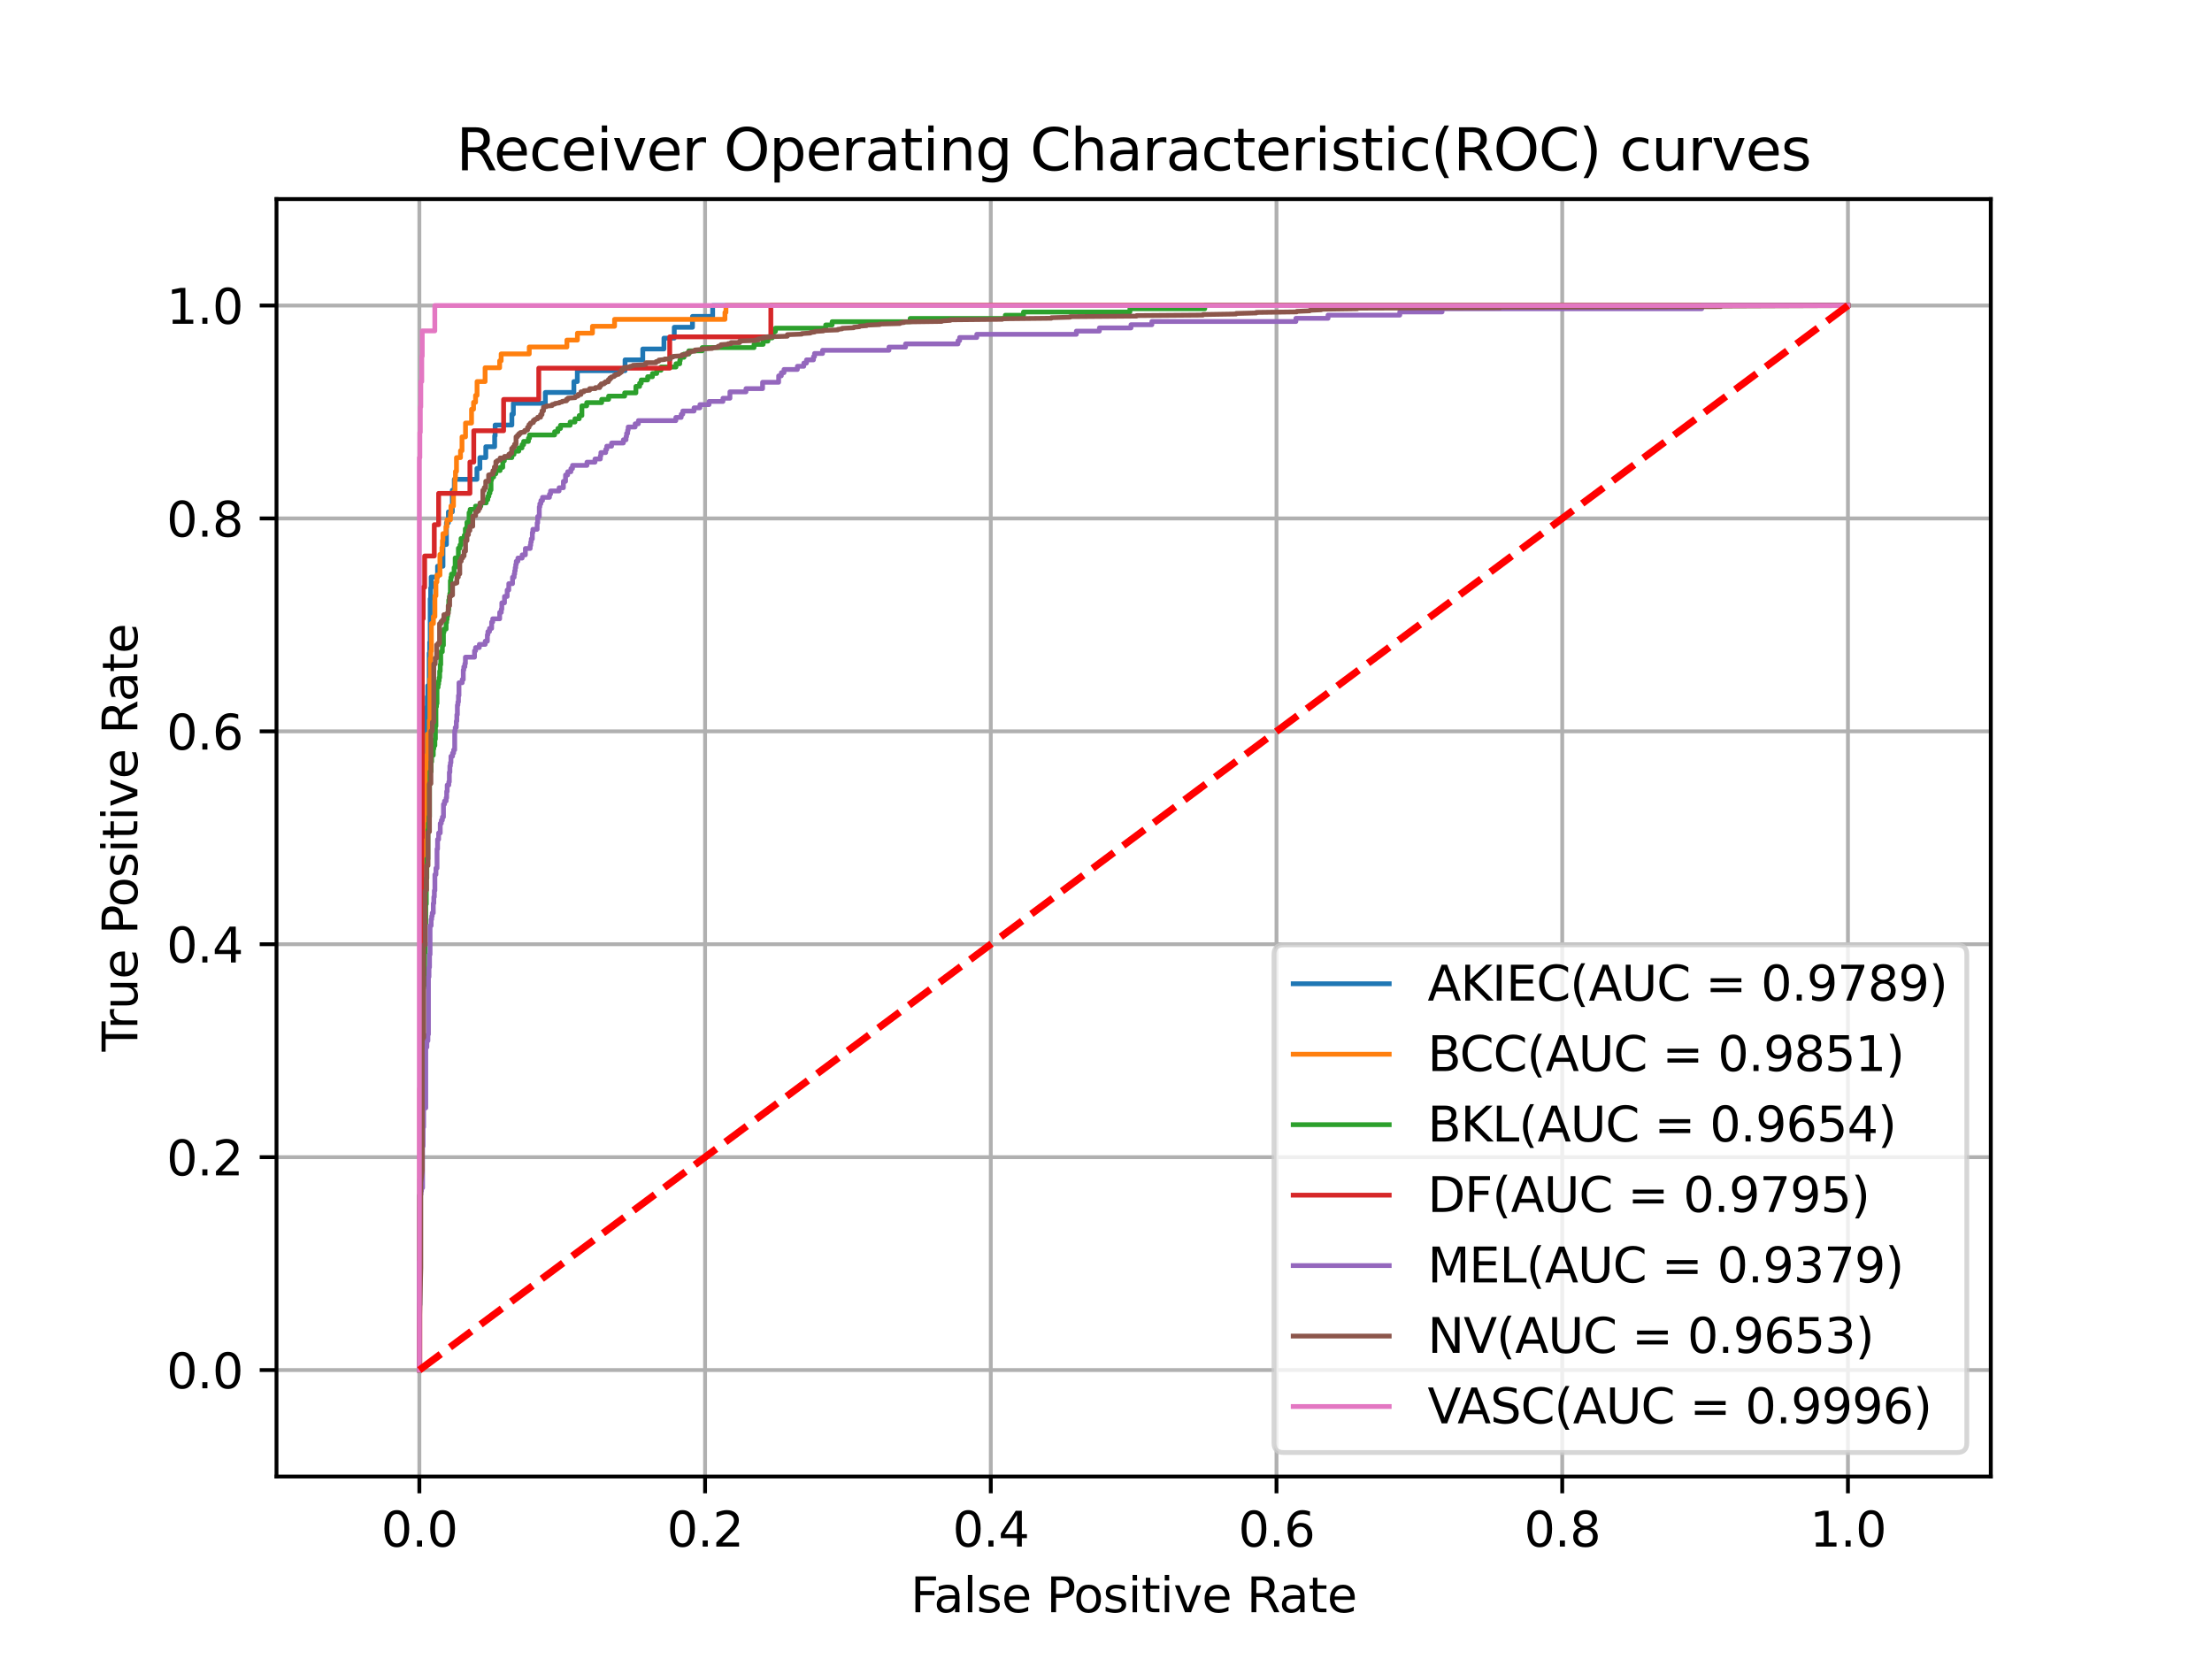 <?xml version="1.0" encoding="utf-8" standalone="no"?>
<!DOCTYPE svg PUBLIC "-//W3C//DTD SVG 1.1//EN"
  "http://www.w3.org/Graphics/SVG/1.1/DTD/svg11.dtd">
<svg xmlns:xlink="http://www.w3.org/1999/xlink" width="460.8pt" height="345.6pt" viewBox="0 0 460.8 345.6" xmlns="http://www.w3.org/2000/svg" version="1.1">
 <defs>
  <style type="text/css">*{stroke-linejoin: round; stroke-linecap: butt}</style>
 </defs>
 <g id="figure_1">
  <g id="patch_1">
   <path d="M 0 345.6 
L 460.8 345.6 
L 460.8 0 
L 0 0 
z
" style="fill: #ffffff"/>
  </g>
  <g id="axes_1">
   <g id="patch_2">
    <path d="M 57.6 307.584 
L 414.72 307.584 
L 414.72 41.472 
L 57.6 41.472 
z
" style="fill: #ffffff"/>
   </g>
   <g id="matplotlib.axis_1">
    <g id="xtick_1">
     <g id="line2d_1">
      <path d="M 87.36 307.584 
L 87.36 41.472 
" clip-path="url(#p0eabcbb11a)" style="fill: none; stroke: #b0b0b0; stroke-width: 0.8; stroke-linecap: square"/>
     </g>
     <g id="line2d_2">
      <defs>
       <path id="mb4352028f9" d="M 0 0 
L 0 3.5 
" style="stroke: #000000; stroke-width: 0.8"/>
      </defs>
      <g>
       <use xlink:href="#mb4352028f9" x="87.36" y="307.584" style="stroke: #000000; stroke-width: 0.8"/>
      </g>
     </g>
     <g id="text_1">
      <!-- 0.0 -->
      <g transform="translate(79.408 322.182) scale(0.1 -0.1)">
       <defs>
        <path id="DejaVuSans-30" d="M 2034 4250 
Q 1547 4250 1301 3770 
Q 1056 3291 1056 2328 
Q 1056 1369 1301 889 
Q 1547 409 2034 409 
Q 2525 409 2770 889 
Q 3016 1369 3016 2328 
Q 3016 3291 2770 3770 
Q 2525 4250 2034 4250 
z
M 2034 4750 
Q 2819 4750 3233 4129 
Q 3647 3509 3647 2328 
Q 3647 1150 3233 529 
Q 2819 -91 2034 -91 
Q 1250 -91 836 529 
Q 422 1150 422 2328 
Q 422 3509 836 4129 
Q 1250 4750 2034 4750 
z
" transform="scale(0.016)"/>
        <path id="DejaVuSans-2e" d="M 684 794 
L 1344 794 
L 1344 0 
L 684 0 
L 684 794 
z
" transform="scale(0.016)"/>
       </defs>
       <use xlink:href="#DejaVuSans-30"/>
       <use xlink:href="#DejaVuSans-2e" x="63.623"/>
       <use xlink:href="#DejaVuSans-30" x="95.41"/>
      </g>
     </g>
    </g>
    <g id="xtick_2">
     <g id="line2d_3">
      <path d="M 146.88 307.584 
L 146.88 41.472 
" clip-path="url(#p0eabcbb11a)" style="fill: none; stroke: #b0b0b0; stroke-width: 0.8; stroke-linecap: square"/>
     </g>
     <g id="line2d_4">
      <g>
       <use xlink:href="#mb4352028f9" x="146.88" y="307.584" style="stroke: #000000; stroke-width: 0.8"/>
      </g>
     </g>
     <g id="text_2">
      <!-- 0.2 -->
      <g transform="translate(138.928 322.182) scale(0.1 -0.1)">
       <defs>
        <path id="DejaVuSans-32" d="M 1228 531 
L 3431 531 
L 3431 0 
L 469 0 
L 469 531 
Q 828 903 1448 1529 
Q 2069 2156 2228 2338 
Q 2531 2678 2651 2914 
Q 2772 3150 2772 3378 
Q 2772 3750 2511 3984 
Q 2250 4219 1831 4219 
Q 1534 4219 1204 4116 
Q 875 4013 500 3803 
L 500 4441 
Q 881 4594 1212 4672 
Q 1544 4750 1819 4750 
Q 2544 4750 2975 4387 
Q 3406 4025 3406 3419 
Q 3406 3131 3298 2873 
Q 3191 2616 2906 2266 
Q 2828 2175 2409 1742 
Q 1991 1309 1228 531 
z
" transform="scale(0.016)"/>
       </defs>
       <use xlink:href="#DejaVuSans-30"/>
       <use xlink:href="#DejaVuSans-2e" x="63.623"/>
       <use xlink:href="#DejaVuSans-32" x="95.41"/>
      </g>
     </g>
    </g>
    <g id="xtick_3">
     <g id="line2d_5">
      <path d="M 206.4 307.584 
L 206.4 41.472 
" clip-path="url(#p0eabcbb11a)" style="fill: none; stroke: #b0b0b0; stroke-width: 0.8; stroke-linecap: square"/>
     </g>
     <g id="line2d_6">
      <g>
       <use xlink:href="#mb4352028f9" x="206.4" y="307.584" style="stroke: #000000; stroke-width: 0.8"/>
      </g>
     </g>
     <g id="text_3">
      <!-- 0.4 -->
      <g transform="translate(198.448 322.182) scale(0.1 -0.1)">
       <defs>
        <path id="DejaVuSans-34" d="M 2419 4116 
L 825 1625 
L 2419 1625 
L 2419 4116 
z
M 2253 4666 
L 3047 4666 
L 3047 1625 
L 3713 1625 
L 3713 1100 
L 3047 1100 
L 3047 0 
L 2419 0 
L 2419 1100 
L 313 1100 
L 313 1709 
L 2253 4666 
z
" transform="scale(0.016)"/>
       </defs>
       <use xlink:href="#DejaVuSans-30"/>
       <use xlink:href="#DejaVuSans-2e" x="63.623"/>
       <use xlink:href="#DejaVuSans-34" x="95.41"/>
      </g>
     </g>
    </g>
    <g id="xtick_4">
     <g id="line2d_7">
      <path d="M 265.92 307.584 
L 265.92 41.472 
" clip-path="url(#p0eabcbb11a)" style="fill: none; stroke: #b0b0b0; stroke-width: 0.8; stroke-linecap: square"/>
     </g>
     <g id="line2d_8">
      <g>
       <use xlink:href="#mb4352028f9" x="265.92" y="307.584" style="stroke: #000000; stroke-width: 0.8"/>
      </g>
     </g>
     <g id="text_4">
      <!-- 0.6 -->
      <g transform="translate(257.968 322.182) scale(0.1 -0.1)">
       <defs>
        <path id="DejaVuSans-36" d="M 2113 2584 
Q 1688 2584 1439 2293 
Q 1191 2003 1191 1497 
Q 1191 994 1439 701 
Q 1688 409 2113 409 
Q 2538 409 2786 701 
Q 3034 994 3034 1497 
Q 3034 2003 2786 2293 
Q 2538 2584 2113 2584 
z
M 3366 4563 
L 3366 3988 
Q 3128 4100 2886 4159 
Q 2644 4219 2406 4219 
Q 1781 4219 1451 3797 
Q 1122 3375 1075 2522 
Q 1259 2794 1537 2939 
Q 1816 3084 2150 3084 
Q 2853 3084 3261 2657 
Q 3669 2231 3669 1497 
Q 3669 778 3244 343 
Q 2819 -91 2113 -91 
Q 1303 -91 875 529 
Q 447 1150 447 2328 
Q 447 3434 972 4092 
Q 1497 4750 2381 4750 
Q 2619 4750 2861 4703 
Q 3103 4656 3366 4563 
z
" transform="scale(0.016)"/>
       </defs>
       <use xlink:href="#DejaVuSans-30"/>
       <use xlink:href="#DejaVuSans-2e" x="63.623"/>
       <use xlink:href="#DejaVuSans-36" x="95.41"/>
      </g>
     </g>
    </g>
    <g id="xtick_5">
     <g id="line2d_9">
      <path d="M 325.44 307.584 
L 325.44 41.472 
" clip-path="url(#p0eabcbb11a)" style="fill: none; stroke: #b0b0b0; stroke-width: 0.8; stroke-linecap: square"/>
     </g>
     <g id="line2d_10">
      <g>
       <use xlink:href="#mb4352028f9" x="325.44" y="307.584" style="stroke: #000000; stroke-width: 0.8"/>
      </g>
     </g>
     <g id="text_5">
      <!-- 0.8 -->
      <g transform="translate(317.488 322.182) scale(0.1 -0.1)">
       <defs>
        <path id="DejaVuSans-38" d="M 2034 2216 
Q 1584 2216 1326 1975 
Q 1069 1734 1069 1313 
Q 1069 891 1326 650 
Q 1584 409 2034 409 
Q 2484 409 2743 651 
Q 3003 894 3003 1313 
Q 3003 1734 2745 1975 
Q 2488 2216 2034 2216 
z
M 1403 2484 
Q 997 2584 770 2862 
Q 544 3141 544 3541 
Q 544 4100 942 4425 
Q 1341 4750 2034 4750 
Q 2731 4750 3128 4425 
Q 3525 4100 3525 3541 
Q 3525 3141 3298 2862 
Q 3072 2584 2669 2484 
Q 3125 2378 3379 2068 
Q 3634 1759 3634 1313 
Q 3634 634 3220 271 
Q 2806 -91 2034 -91 
Q 1263 -91 848 271 
Q 434 634 434 1313 
Q 434 1759 690 2068 
Q 947 2378 1403 2484 
z
M 1172 3481 
Q 1172 3119 1398 2916 
Q 1625 2713 2034 2713 
Q 2441 2713 2670 2916 
Q 2900 3119 2900 3481 
Q 2900 3844 2670 4047 
Q 2441 4250 2034 4250 
Q 1625 4250 1398 4047 
Q 1172 3844 1172 3481 
z
" transform="scale(0.016)"/>
       </defs>
       <use xlink:href="#DejaVuSans-30"/>
       <use xlink:href="#DejaVuSans-2e" x="63.623"/>
       <use xlink:href="#DejaVuSans-38" x="95.41"/>
      </g>
     </g>
    </g>
    <g id="xtick_6">
     <g id="line2d_11">
      <path d="M 384.96 307.584 
L 384.96 41.472 
" clip-path="url(#p0eabcbb11a)" style="fill: none; stroke: #b0b0b0; stroke-width: 0.8; stroke-linecap: square"/>
     </g>
     <g id="line2d_12">
      <g>
       <use xlink:href="#mb4352028f9" x="384.96" y="307.584" style="stroke: #000000; stroke-width: 0.8"/>
      </g>
     </g>
     <g id="text_6">
      <!-- 1.0 -->
      <g transform="translate(377.008 322.182) scale(0.1 -0.1)">
       <defs>
        <path id="DejaVuSans-31" d="M 794 531 
L 1825 531 
L 1825 4091 
L 703 3866 
L 703 4441 
L 1819 4666 
L 2450 4666 
L 2450 531 
L 3481 531 
L 3481 0 
L 794 0 
L 794 531 
z
" transform="scale(0.016)"/>
       </defs>
       <use xlink:href="#DejaVuSans-31"/>
       <use xlink:href="#DejaVuSans-2e" x="63.623"/>
       <use xlink:href="#DejaVuSans-30" x="95.41"/>
      </g>
     </g>
    </g>
    <g id="text_7">
     <!-- False Positive Rate -->
     <g transform="translate(189.694 335.861) scale(0.1 -0.1)">
      <defs>
       <path id="DejaVuSans-46" d="M 628 4666 
L 3309 4666 
L 3309 4134 
L 1259 4134 
L 1259 2759 
L 3109 2759 
L 3109 2228 
L 1259 2228 
L 1259 0 
L 628 0 
L 628 4666 
z
" transform="scale(0.016)"/>
       <path id="DejaVuSans-61" d="M 2194 1759 
Q 1497 1759 1228 1600 
Q 959 1441 959 1056 
Q 959 750 1161 570 
Q 1363 391 1709 391 
Q 2188 391 2477 730 
Q 2766 1069 2766 1631 
L 2766 1759 
L 2194 1759 
z
M 3341 1997 
L 3341 0 
L 2766 0 
L 2766 531 
Q 2569 213 2275 61 
Q 1981 -91 1556 -91 
Q 1019 -91 701 211 
Q 384 513 384 1019 
Q 384 1609 779 1909 
Q 1175 2209 1959 2209 
L 2766 2209 
L 2766 2266 
Q 2766 2663 2505 2880 
Q 2244 3097 1772 3097 
Q 1472 3097 1187 3025 
Q 903 2953 641 2809 
L 641 3341 
Q 956 3463 1253 3523 
Q 1550 3584 1831 3584 
Q 2591 3584 2966 3190 
Q 3341 2797 3341 1997 
z
" transform="scale(0.016)"/>
       <path id="DejaVuSans-6c" d="M 603 4863 
L 1178 4863 
L 1178 0 
L 603 0 
L 603 4863 
z
" transform="scale(0.016)"/>
       <path id="DejaVuSans-73" d="M 2834 3397 
L 2834 2853 
Q 2591 2978 2328 3040 
Q 2066 3103 1784 3103 
Q 1356 3103 1142 2972 
Q 928 2841 928 2578 
Q 928 2378 1081 2264 
Q 1234 2150 1697 2047 
L 1894 2003 
Q 2506 1872 2764 1633 
Q 3022 1394 3022 966 
Q 3022 478 2636 193 
Q 2250 -91 1575 -91 
Q 1294 -91 989 -36 
Q 684 19 347 128 
L 347 722 
Q 666 556 975 473 
Q 1284 391 1588 391 
Q 1994 391 2212 530 
Q 2431 669 2431 922 
Q 2431 1156 2273 1281 
Q 2116 1406 1581 1522 
L 1381 1569 
Q 847 1681 609 1914 
Q 372 2147 372 2553 
Q 372 3047 722 3315 
Q 1072 3584 1716 3584 
Q 2034 3584 2315 3537 
Q 2597 3491 2834 3397 
z
" transform="scale(0.016)"/>
       <path id="DejaVuSans-65" d="M 3597 1894 
L 3597 1613 
L 953 1613 
Q 991 1019 1311 708 
Q 1631 397 2203 397 
Q 2534 397 2845 478 
Q 3156 559 3463 722 
L 3463 178 
Q 3153 47 2828 -22 
Q 2503 -91 2169 -91 
Q 1331 -91 842 396 
Q 353 884 353 1716 
Q 353 2575 817 3079 
Q 1281 3584 2069 3584 
Q 2775 3584 3186 3129 
Q 3597 2675 3597 1894 
z
M 3022 2063 
Q 3016 2534 2758 2815 
Q 2500 3097 2075 3097 
Q 1594 3097 1305 2825 
Q 1016 2553 972 2059 
L 3022 2063 
z
" transform="scale(0.016)"/>
       <path id="DejaVuSans-20" transform="scale(0.016)"/>
       <path id="DejaVuSans-50" d="M 1259 4147 
L 1259 2394 
L 2053 2394 
Q 2494 2394 2734 2622 
Q 2975 2850 2975 3272 
Q 2975 3691 2734 3919 
Q 2494 4147 2053 4147 
L 1259 4147 
z
M 628 4666 
L 2053 4666 
Q 2838 4666 3239 4311 
Q 3641 3956 3641 3272 
Q 3641 2581 3239 2228 
Q 2838 1875 2053 1875 
L 1259 1875 
L 1259 0 
L 628 0 
L 628 4666 
z
" transform="scale(0.016)"/>
       <path id="DejaVuSans-6f" d="M 1959 3097 
Q 1497 3097 1228 2736 
Q 959 2375 959 1747 
Q 959 1119 1226 758 
Q 1494 397 1959 397 
Q 2419 397 2687 759 
Q 2956 1122 2956 1747 
Q 2956 2369 2687 2733 
Q 2419 3097 1959 3097 
z
M 1959 3584 
Q 2709 3584 3137 3096 
Q 3566 2609 3566 1747 
Q 3566 888 3137 398 
Q 2709 -91 1959 -91 
Q 1206 -91 779 398 
Q 353 888 353 1747 
Q 353 2609 779 3096 
Q 1206 3584 1959 3584 
z
" transform="scale(0.016)"/>
       <path id="DejaVuSans-69" d="M 603 3500 
L 1178 3500 
L 1178 0 
L 603 0 
L 603 3500 
z
M 603 4863 
L 1178 4863 
L 1178 4134 
L 603 4134 
L 603 4863 
z
" transform="scale(0.016)"/>
       <path id="DejaVuSans-74" d="M 1172 4494 
L 1172 3500 
L 2356 3500 
L 2356 3053 
L 1172 3053 
L 1172 1153 
Q 1172 725 1289 603 
Q 1406 481 1766 481 
L 2356 481 
L 2356 0 
L 1766 0 
Q 1100 0 847 248 
Q 594 497 594 1153 
L 594 3053 
L 172 3053 
L 172 3500 
L 594 3500 
L 594 4494 
L 1172 4494 
z
" transform="scale(0.016)"/>
       <path id="DejaVuSans-76" d="M 191 3500 
L 800 3500 
L 1894 563 
L 2988 3500 
L 3597 3500 
L 2284 0 
L 1503 0 
L 191 3500 
z
" transform="scale(0.016)"/>
       <path id="DejaVuSans-52" d="M 2841 2188 
Q 3044 2119 3236 1894 
Q 3428 1669 3622 1275 
L 4263 0 
L 3584 0 
L 2988 1197 
Q 2756 1666 2539 1819 
Q 2322 1972 1947 1972 
L 1259 1972 
L 1259 0 
L 628 0 
L 628 4666 
L 2053 4666 
Q 2853 4666 3247 4331 
Q 3641 3997 3641 3322 
Q 3641 2881 3436 2590 
Q 3231 2300 2841 2188 
z
M 1259 4147 
L 1259 2491 
L 2053 2491 
Q 2509 2491 2742 2702 
Q 2975 2913 2975 3322 
Q 2975 3731 2742 3939 
Q 2509 4147 2053 4147 
L 1259 4147 
z
" transform="scale(0.016)"/>
      </defs>
      <use xlink:href="#DejaVuSans-46"/>
      <use xlink:href="#DejaVuSans-61" x="48.395"/>
      <use xlink:href="#DejaVuSans-6c" x="109.674"/>
      <use xlink:href="#DejaVuSans-73" x="137.457"/>
      <use xlink:href="#DejaVuSans-65" x="189.557"/>
      <use xlink:href="#DejaVuSans-20" x="251.08"/>
      <use xlink:href="#DejaVuSans-50" x="282.867"/>
      <use xlink:href="#DejaVuSans-6f" x="339.545"/>
      <use xlink:href="#DejaVuSans-73" x="400.727"/>
      <use xlink:href="#DejaVuSans-69" x="452.826"/>
      <use xlink:href="#DejaVuSans-74" x="480.609"/>
      <use xlink:href="#DejaVuSans-69" x="519.818"/>
      <use xlink:href="#DejaVuSans-76" x="547.602"/>
      <use xlink:href="#DejaVuSans-65" x="606.781"/>
      <use xlink:href="#DejaVuSans-20" x="668.305"/>
      <use xlink:href="#DejaVuSans-52" x="700.092"/>
      <use xlink:href="#DejaVuSans-61" x="767.324"/>
      <use xlink:href="#DejaVuSans-74" x="828.604"/>
      <use xlink:href="#DejaVuSans-65" x="867.812"/>
     </g>
    </g>
   </g>
   <g id="matplotlib.axis_2">
    <g id="ytick_1">
     <g id="line2d_13">
      <path d="M 57.6 285.408 
L 414.72 285.408 
" clip-path="url(#p0eabcbb11a)" style="fill: none; stroke: #b0b0b0; stroke-width: 0.8; stroke-linecap: square"/>
     </g>
     <g id="line2d_14">
      <defs>
       <path id="mf6ed97204a" d="M 0 0 
L -3.5 0 
" style="stroke: #000000; stroke-width: 0.8"/>
      </defs>
      <g>
       <use xlink:href="#mf6ed97204a" x="57.6" y="285.408" style="stroke: #000000; stroke-width: 0.8"/>
      </g>
     </g>
     <g id="text_8">
      <!-- 0.0 -->
      <g transform="translate(34.697 289.207) scale(0.1 -0.1)">
       <use xlink:href="#DejaVuSans-30"/>
       <use xlink:href="#DejaVuSans-2e" x="63.623"/>
       <use xlink:href="#DejaVuSans-30" x="95.41"/>
      </g>
     </g>
    </g>
    <g id="ytick_2">
     <g id="line2d_15">
      <path d="M 57.6 241.056 
L 414.72 241.056 
" clip-path="url(#p0eabcbb11a)" style="fill: none; stroke: #b0b0b0; stroke-width: 0.8; stroke-linecap: square"/>
     </g>
     <g id="line2d_16">
      <g>
       <use xlink:href="#mf6ed97204a" x="57.6" y="241.056" style="stroke: #000000; stroke-width: 0.8"/>
      </g>
     </g>
     <g id="text_9">
      <!-- 0.2 -->
      <g transform="translate(34.697 244.855) scale(0.1 -0.1)">
       <use xlink:href="#DejaVuSans-30"/>
       <use xlink:href="#DejaVuSans-2e" x="63.623"/>
       <use xlink:href="#DejaVuSans-32" x="95.41"/>
      </g>
     </g>
    </g>
    <g id="ytick_3">
     <g id="line2d_17">
      <path d="M 57.6 196.704 
L 414.72 196.704 
" clip-path="url(#p0eabcbb11a)" style="fill: none; stroke: #b0b0b0; stroke-width: 0.8; stroke-linecap: square"/>
     </g>
     <g id="line2d_18">
      <g>
       <use xlink:href="#mf6ed97204a" x="57.6" y="196.704" style="stroke: #000000; stroke-width: 0.8"/>
      </g>
     </g>
     <g id="text_10">
      <!-- 0.4 -->
      <g transform="translate(34.697 200.503) scale(0.1 -0.1)">
       <use xlink:href="#DejaVuSans-30"/>
       <use xlink:href="#DejaVuSans-2e" x="63.623"/>
       <use xlink:href="#DejaVuSans-34" x="95.41"/>
      </g>
     </g>
    </g>
    <g id="ytick_4">
     <g id="line2d_19">
      <path d="M 57.6 152.352 
L 414.72 152.352 
" clip-path="url(#p0eabcbb11a)" style="fill: none; stroke: #b0b0b0; stroke-width: 0.8; stroke-linecap: square"/>
     </g>
     <g id="line2d_20">
      <g>
       <use xlink:href="#mf6ed97204a" x="57.6" y="152.352" style="stroke: #000000; stroke-width: 0.8"/>
      </g>
     </g>
     <g id="text_11">
      <!-- 0.6 -->
      <g transform="translate(34.697 156.151) scale(0.1 -0.1)">
       <use xlink:href="#DejaVuSans-30"/>
       <use xlink:href="#DejaVuSans-2e" x="63.623"/>
       <use xlink:href="#DejaVuSans-36" x="95.41"/>
      </g>
     </g>
    </g>
    <g id="ytick_5">
     <g id="line2d_21">
      <path d="M 57.6 108 
L 414.72 108 
" clip-path="url(#p0eabcbb11a)" style="fill: none; stroke: #b0b0b0; stroke-width: 0.8; stroke-linecap: square"/>
     </g>
     <g id="line2d_22">
      <g>
       <use xlink:href="#mf6ed97204a" x="57.6" y="108" style="stroke: #000000; stroke-width: 0.8"/>
      </g>
     </g>
     <g id="text_12">
      <!-- 0.8 -->
      <g transform="translate(34.697 111.799) scale(0.1 -0.1)">
       <use xlink:href="#DejaVuSans-30"/>
       <use xlink:href="#DejaVuSans-2e" x="63.623"/>
       <use xlink:href="#DejaVuSans-38" x="95.41"/>
      </g>
     </g>
    </g>
    <g id="ytick_6">
     <g id="line2d_23">
      <path d="M 57.6 63.648 
L 414.72 63.648 
" clip-path="url(#p0eabcbb11a)" style="fill: none; stroke: #b0b0b0; stroke-width: 0.8; stroke-linecap: square"/>
     </g>
     <g id="line2d_24">
      <g>
       <use xlink:href="#mf6ed97204a" x="57.6" y="63.648" style="stroke: #000000; stroke-width: 0.8"/>
      </g>
     </g>
     <g id="text_13">
      <!-- 1.0 -->
      <g transform="translate(34.697 67.447) scale(0.1 -0.1)">
       <use xlink:href="#DejaVuSans-31"/>
       <use xlink:href="#DejaVuSans-2e" x="63.623"/>
       <use xlink:href="#DejaVuSans-30" x="95.41"/>
      </g>
     </g>
    </g>
    <g id="text_14">
     <!-- True Positive Rate -->
     <g transform="translate(28.617 219.058) rotate(-90) scale(0.1 -0.1)">
      <defs>
       <path id="DejaVuSans-54" d="M -19 4666 
L 3928 4666 
L 3928 4134 
L 2272 4134 
L 2272 0 
L 1638 0 
L 1638 4134 
L -19 4134 
L -19 4666 
z
" transform="scale(0.016)"/>
       <path id="DejaVuSans-72" d="M 2631 2963 
Q 2534 3019 2420 3045 
Q 2306 3072 2169 3072 
Q 1681 3072 1420 2755 
Q 1159 2438 1159 1844 
L 1159 0 
L 581 0 
L 581 3500 
L 1159 3500 
L 1159 2956 
Q 1341 3275 1631 3429 
Q 1922 3584 2338 3584 
Q 2397 3584 2469 3576 
Q 2541 3569 2628 3553 
L 2631 2963 
z
" transform="scale(0.016)"/>
       <path id="DejaVuSans-75" d="M 544 1381 
L 544 3500 
L 1119 3500 
L 1119 1403 
Q 1119 906 1312 657 
Q 1506 409 1894 409 
Q 2359 409 2629 706 
Q 2900 1003 2900 1516 
L 2900 3500 
L 3475 3500 
L 3475 0 
L 2900 0 
L 2900 538 
Q 2691 219 2414 64 
Q 2138 -91 1772 -91 
Q 1169 -91 856 284 
Q 544 659 544 1381 
z
M 1991 3584 
L 1991 3584 
z
" transform="scale(0.016)"/>
      </defs>
      <use xlink:href="#DejaVuSans-54"/>
      <use xlink:href="#DejaVuSans-72" x="46.334"/>
      <use xlink:href="#DejaVuSans-75" x="87.447"/>
      <use xlink:href="#DejaVuSans-65" x="150.826"/>
      <use xlink:href="#DejaVuSans-20" x="212.35"/>
      <use xlink:href="#DejaVuSans-50" x="244.137"/>
      <use xlink:href="#DejaVuSans-6f" x="300.814"/>
      <use xlink:href="#DejaVuSans-73" x="361.996"/>
      <use xlink:href="#DejaVuSans-69" x="414.096"/>
      <use xlink:href="#DejaVuSans-74" x="441.879"/>
      <use xlink:href="#DejaVuSans-69" x="481.088"/>
      <use xlink:href="#DejaVuSans-76" x="508.871"/>
      <use xlink:href="#DejaVuSans-65" x="568.051"/>
      <use xlink:href="#DejaVuSans-20" x="629.574"/>
      <use xlink:href="#DejaVuSans-52" x="661.361"/>
      <use xlink:href="#DejaVuSans-61" x="728.594"/>
      <use xlink:href="#DejaVuSans-74" x="789.873"/>
      <use xlink:href="#DejaVuSans-65" x="829.082"/>
     </g>
    </g>
   </g>
   <g id="line2d_25">
    <path d="M 87.36 285.408 
L 87.36 283.145 
L 87.36 271.831 
L 87.463 271.831 
L 87.463 251.465 
L 87.565 251.465 
L 87.565 194.894 
L 87.668 194.894 
L 87.668 190.368 
L 88.078 190.368 
L 88.078 183.579 
L 88.18 183.579 
L 88.18 174.528 
L 88.385 174.528 
L 88.385 160.951 
L 88.693 160.951 
L 88.693 156.425 
L 88.795 156.425 
L 88.795 147.374 
L 89 147.374 
L 89 145.111 
L 89.103 145.111 
L 89.103 142.848 
L 89.41 142.848 
L 89.41 136.059 
L 89.513 136.059 
L 89.513 133.797 
L 89.615 133.797 
L 89.615 124.745 
L 89.718 124.745 
L 89.718 122.482 
L 89.82 122.482 
L 89.82 120.219 
L 91.153 120.219 
L 91.153 117.957 
L 92.281 117.957 
L 92.281 113.431 
L 92.998 113.431 
L 92.998 108.905 
L 93.408 108.905 
L 93.408 106.642 
L 94.228 106.642 
L 94.228 102.117 
L 94.639 102.117 
L 94.639 99.854 
L 99.354 99.854 
L 99.354 97.591 
L 99.969 97.591 
L 99.969 95.328 
L 101.199 95.328 
L 101.199 93.065 
L 103.045 93.065 
L 103.045 90.802 
L 103.147 90.802 
L 103.147 88.539 
L 106.633 88.539 
L 106.633 86.277 
L 106.94 86.277 
L 106.94 84.014 
L 113.604 84.014 
L 113.604 81.751 
L 119.55 81.751 
L 119.55 79.488 
L 120.267 79.488 
L 120.267 77.225 
L 130.211 77.225 
L 130.211 74.962 
L 133.902 74.962 
L 133.902 72.699 
L 138.31 72.699 
L 138.31 70.437 
L 140.463 70.437 
L 140.463 68.174 
L 144.256 68.174 
L 144.256 65.911 
L 148.459 65.911 
L 148.459 63.648 
L 295.055 63.648 
L 295.26 63.648 
L 297.618 63.648 
L 297.823 63.648 
L 347.645 63.648 
L 347.85 63.648 
L 359.434 63.648 
L 359.639 63.648 
L 365.38 63.648 
L 365.585 63.648 
L 371.531 63.648 
L 371.736 63.648 
L 380.039 63.648 
L 380.244 63.648 
L 384.96 63.648 
" clip-path="url(#p0eabcbb11a)" style="fill: none; stroke: #1f77b4; stroke-linecap: square"/>
   </g>
   <g id="line2d_26">
    <path d="M 87.36 285.408 
L 87.36 283.968 
L 87.36 262.368 
L 87.465 262.368 
L 87.465 249.408 
L 87.569 249.408 
L 87.569 247.968 
L 87.674 247.968 
L 87.674 243.648 
L 87.778 243.648 
L 87.778 232.128 
L 87.883 232.128 
L 87.883 194.688 
L 87.987 194.688 
L 87.987 193.248 
L 88.196 193.248 
L 88.196 184.608 
L 88.301 184.608 
L 88.301 178.848 
L 88.405 178.848 
L 88.405 171.648 
L 88.614 171.648 
L 88.614 168.768 
L 88.719 168.768 
L 88.719 160.128 
L 88.928 160.128 
L 88.928 157.248 
L 89.032 157.248 
L 89.032 152.928 
L 89.451 152.928 
L 89.451 150.048 
L 89.555 150.048 
L 89.555 141.408 
L 89.66 141.408 
L 89.66 137.088 
L 89.764 137.088 
L 89.764 135.648 
L 89.869 135.648 
L 89.869 129.888 
L 90.287 129.888 
L 90.287 128.448 
L 90.6 128.448 
L 90.6 124.128 
L 90.81 124.128 
L 90.81 121.248 
L 91.019 121.248 
L 91.019 119.808 
L 91.646 119.808 
L 91.646 115.488 
L 92.064 115.488 
L 92.064 114.048 
L 92.168 114.048 
L 92.168 112.608 
L 92.273 112.608 
L 92.273 111.168 
L 92.9 111.168 
L 92.9 109.728 
L 93.109 109.728 
L 93.109 108.288 
L 93.841 108.288 
L 93.841 106.848 
L 93.945 106.848 
L 93.945 105.408 
L 94.468 105.408 
L 94.468 102.528 
L 94.782 102.528 
L 94.782 99.648 
L 94.886 99.648 
L 94.886 98.208 
L 95.095 98.208 
L 95.095 95.328 
L 95.932 95.328 
L 95.932 93.888 
L 96.245 93.888 
L 96.245 91.008 
L 96.977 91.008 
L 96.977 88.128 
L 98.231 88.128 
L 98.231 85.248 
L 98.649 85.248 
L 98.649 83.808 
L 99.067 83.808 
L 99.067 82.368 
L 99.381 82.368 
L 99.381 79.488 
L 101.054 79.488 
L 101.054 76.608 
L 104.085 76.608 
L 104.085 75.168 
L 104.399 75.168 
L 104.399 73.728 
L 110.252 73.728 
L 110.252 72.288 
L 118.092 72.288 
L 118.092 70.848 
L 120.287 70.848 
L 120.287 69.408 
L 123.423 69.408 
L 123.423 67.968 
L 128.023 67.968 
L 128.023 66.528 
L 151.019 66.528 
L 151.019 65.088 
L 151.228 65.088 
L 151.228 63.648 
L 343.67 63.648 
L 343.879 63.648 
L 348.583 63.648 
L 348.792 63.648 
L 371.685 63.648 
L 371.894 63.648 
L 379.315 63.648 
L 379.524 63.648 
L 384.96 63.648 
" clip-path="url(#p0eabcbb11a)" style="fill: none; stroke: #ff7f0e; stroke-linecap: square"/>
   </g>
   <g id="line2d_27">
    <path d="M 87.36 285.408 
L 87.36 249.01 
L 87.471 249.01 
L 87.471 245.639 
L 87.583 245.639 
L 87.583 230.811 
L 87.694 230.811 
L 87.694 228.114 
L 87.806 228.114 
L 87.806 227.44 
L 87.917 227.44 
L 87.917 212.611 
L 88.028 212.611 
L 88.028 207.219 
L 88.14 207.219 
L 88.14 205.871 
L 88.251 205.871 
L 88.251 205.197 
L 88.474 205.197 
L 88.474 198.457 
L 88.585 198.457 
L 88.585 192.39 
L 88.697 192.39 
L 88.697 188.346 
L 88.808 188.346 
L 88.808 182.954 
L 88.919 182.954 
L 88.919 178.909 
L 89.142 178.909 
L 89.142 172.843 
L 89.253 172.843 
L 89.253 171.495 
L 89.365 171.495 
L 89.365 170.147 
L 89.476 170.147 
L 89.476 163.406 
L 89.588 163.406 
L 89.588 160.71 
L 89.81 160.71 
L 89.81 158.688 
L 89.922 158.688 
L 89.922 157.34 
L 90.256 157.34 
L 90.256 155.992 
L 90.367 155.992 
L 90.367 155.318 
L 90.59 155.318 
L 90.59 153.97 
L 90.701 153.97 
L 90.701 151.274 
L 90.813 151.274 
L 90.813 147.229 
L 90.924 147.229 
L 90.924 146.555 
L 91.035 146.555 
L 91.035 143.185 
L 91.258 143.185 
L 91.258 142.511 
L 91.37 142.511 
L 91.37 141.837 
L 91.481 141.837 
L 91.481 141.163 
L 91.592 141.163 
L 91.592 139.815 
L 91.704 139.815 
L 91.704 138.467 
L 91.815 138.467 
L 91.815 135.771 
L 92.149 135.771 
L 92.149 134.422 
L 92.372 134.422 
L 92.372 131.726 
L 92.483 131.726 
L 92.483 131.052 
L 92.929 131.052 
L 92.929 129.704 
L 93.04 129.704 
L 93.04 129.03 
L 93.152 129.03 
L 93.152 128.356 
L 93.263 128.356 
L 93.263 127.682 
L 93.374 127.682 
L 93.374 127.008 
L 93.486 127.008 
L 93.486 124.986 
L 93.597 124.986 
L 93.597 124.312 
L 93.709 124.312 
L 93.709 123.638 
L 93.82 123.638 
L 93.82 120.942 
L 93.931 120.942 
L 93.931 120.268 
L 94.043 120.268 
L 94.043 119.594 
L 94.6 119.594 
L 94.6 118.245 
L 94.822 118.245 
L 94.822 116.223 
L 95.491 116.223 
L 95.491 114.201 
L 95.825 114.201 
L 95.825 113.527 
L 96.047 113.527 
L 96.047 112.179 
L 96.716 112.179 
L 96.716 111.505 
L 96.938 111.505 
L 96.938 110.157 
L 97.273 110.157 
L 97.273 108.809 
L 97.718 108.809 
L 97.718 106.787 
L 97.941 106.787 
L 97.941 106.113 
L 99.055 106.113 
L 99.055 105.439 
L 100.168 105.439 
L 100.168 104.765 
L 101.282 104.765 
L 101.282 104.091 
L 101.616 104.091 
L 101.616 103.417 
L 101.839 103.417 
L 101.839 102.742 
L 102.062 102.742 
L 102.062 102.068 
L 102.285 102.068 
L 102.285 100.046 
L 102.396 100.046 
L 102.396 99.372 
L 102.841 99.372 
L 102.841 98.698 
L 103.287 98.698 
L 103.287 98.024 
L 104.178 98.024 
L 104.178 97.35 
L 104.735 97.35 
L 104.735 96.002 
L 105.069 96.002 
L 105.069 95.328 
L 106.628 95.328 
L 106.628 94.654 
L 107.074 94.654 
L 107.074 93.98 
L 108.076 93.98 
L 108.076 93.306 
L 108.744 93.306 
L 108.744 92.632 
L 109.079 92.632 
L 109.079 91.958 
L 110.081 91.958 
L 110.081 91.284 
L 110.304 91.284 
L 110.304 90.61 
L 115.538 90.61 
L 115.538 89.936 
L 116.207 89.936 
L 116.207 89.262 
L 116.764 89.262 
L 116.764 88.588 
L 118.768 88.588 
L 118.768 87.914 
L 119.771 87.914 
L 119.771 87.239 
L 120.662 87.239 
L 120.662 86.565 
L 121.219 86.565 
L 121.219 84.543 
L 122.221 84.543 
L 122.221 83.869 
L 125.34 83.869 
L 125.34 83.195 
L 126.788 83.195 
L 126.788 82.521 
L 130.129 82.521 
L 130.129 81.847 
L 132.468 81.847 
L 132.468 80.499 
L 133.247 80.499 
L 133.247 79.825 
L 133.582 79.825 
L 133.582 79.151 
L 134.918 79.151 
L 134.918 78.477 
L 135.92 78.477 
L 135.92 77.803 
L 136.811 77.803 
L 136.811 77.129 
L 137.703 77.129 
L 137.703 76.455 
L 140.821 76.455 
L 140.821 75.781 
L 141.601 75.781 
L 141.601 75.107 
L 141.712 75.107 
L 141.712 74.433 
L 142.492 74.433 
L 142.492 73.759 
L 143.494 73.759 
L 143.494 73.085 
L 146.279 73.085 
L 146.279 72.411 
L 157.082 72.411 
L 157.082 71.737 
L 158.976 71.737 
L 158.976 71.062 
L 159.978 71.062 
L 159.978 70.388 
L 160.869 70.388 
L 160.869 69.714 
L 161.092 69.714 
L 161.092 69.04 
L 161.537 69.04 
L 161.537 68.366 
L 172.007 68.366 
L 172.007 67.692 
L 173.343 67.692 
L 173.343 67.018 
L 189.604 67.018 
L 189.604 66.344 
L 209.429 66.344 
L 209.429 65.67 
L 213.216 65.67 
L 213.216 64.996 
L 235.38 64.996 
L 235.38 64.322 
L 250.973 64.322 
L 250.973 63.648 
L 384.96 63.648 
L 384.96 63.648 
" clip-path="url(#p0eabcbb11a)" style="fill: none; stroke: #2ca02c; stroke-linecap: square"/>
   </g>
   <g id="line2d_28">
    <path d="M 87.36 285.408 
L 87.46 285.408 
L 87.46 226.707 
L 87.561 226.707 
L 87.561 213.662 
L 87.661 213.662 
L 87.661 207.14 
L 87.862 207.14 
L 87.862 174.528 
L 87.962 174.528 
L 87.962 128.872 
L 88.162 128.872 
L 88.162 122.349 
L 88.463 122.349 
L 88.463 115.827 
L 90.469 115.827 
L 90.469 109.304 
L 91.372 109.304 
L 91.372 102.782 
L 97.892 102.782 
L 97.892 96.26 
L 98.694 96.26 
L 98.694 89.737 
L 104.913 89.737 
L 104.913 83.215 
L 112.235 83.215 
L 112.235 76.693 
L 139.518 76.693 
L 139.518 70.17 
L 160.581 70.17 
L 160.581 63.648 
L 291.176 63.648 
L 291.377 63.648 
L 318.659 63.648 
L 318.86 63.648 
L 320.666 63.648 
L 320.866 63.648 
L 323.775 63.648 
L 323.976 63.648 
L 324.477 63.648 
L 324.778 63.648 
L 345.34 63.648 
L 345.541 63.648 
L 363.094 63.648 
L 363.294 63.648 
L 384.96 63.648 
" clip-path="url(#p0eabcbb11a)" style="fill: none; stroke: #d62728; stroke-linecap: square"/>
   </g>
   <g id="line2d_29">
    <path d="M 87.36 285.408 
L 87.36 262.766 
L 87.472 262.766 
L 87.472 262.1 
L 87.583 262.1 
L 87.583 248.781 
L 87.695 248.781 
L 87.695 248.115 
L 87.806 248.115 
L 87.806 247.449 
L 88.029 247.449 
L 88.029 238.792 
L 88.141 238.792 
L 88.141 234.796 
L 88.252 234.796 
L 88.252 230.8 
L 88.699 230.8 
L 88.699 218.147 
L 88.922 218.147 
L 88.922 216.816 
L 89.145 216.816 
L 89.145 215.484 
L 89.256 215.484 
L 89.256 203.497 
L 89.368 203.497 
L 89.368 201.499 
L 89.479 201.499 
L 89.479 198.835 
L 89.591 198.835 
L 89.591 192.842 
L 89.814 192.842 
L 89.814 191.51 
L 89.926 191.51 
L 89.926 190.844 
L 90.037 190.844 
L 90.037 190.178 
L 90.26 190.178 
L 90.26 188.18 
L 90.372 188.18 
L 90.372 186.848 
L 90.483 186.848 
L 90.483 185.516 
L 90.595 185.516 
L 90.595 182.186 
L 90.818 182.186 
L 90.818 180.854 
L 91.041 180.854 
L 91.041 176.859 
L 91.153 176.859 
L 91.153 174.861 
L 91.376 174.861 
L 91.376 173.529 
L 91.71 173.529 
L 91.71 171.531 
L 91.933 171.531 
L 91.933 170.865 
L 92.156 170.865 
L 92.156 170.199 
L 92.379 170.199 
L 92.379 167.536 
L 92.603 167.536 
L 92.603 166.87 
L 92.937 166.87 
L 92.937 166.204 
L 93.049 166.204 
L 93.049 164.872 
L 93.16 164.872 
L 93.16 163.54 
L 93.495 163.54 
L 93.495 162.874 
L 93.606 162.874 
L 93.606 160.876 
L 93.718 160.876 
L 93.718 159.544 
L 93.83 159.544 
L 93.83 158.878 
L 93.941 158.878 
L 93.941 157.546 
L 94.276 157.546 
L 94.276 156.88 
L 94.499 156.88 
L 94.499 156.214 
L 94.722 156.214 
L 94.722 152.219 
L 94.833 152.219 
L 94.833 151.553 
L 95.057 151.553 
L 95.057 150.221 
L 95.168 150.221 
L 95.168 148.889 
L 95.28 148.889 
L 95.28 146.891 
L 95.391 146.891 
L 95.391 146.225 
L 95.503 146.225 
L 95.503 144.893 
L 95.614 144.893 
L 95.614 142.23 
L 96.284 142.23 
L 96.284 141.564 
L 96.507 141.564 
L 96.507 139.566 
L 96.618 139.566 
L 96.618 138.9 
L 96.841 138.9 
L 96.841 138.234 
L 96.953 138.234 
L 96.953 136.902 
L 98.849 136.902 
L 98.849 135.57 
L 99.072 135.57 
L 99.072 134.904 
L 99.853 134.904 
L 99.853 134.238 
L 101.08 134.238 
L 101.08 133.572 
L 101.526 133.572 
L 101.526 132.24 
L 101.638 132.24 
L 101.638 131.574 
L 101.972 131.574 
L 101.972 130.909 
L 102.418 130.909 
L 102.418 129.577 
L 102.642 129.577 
L 102.642 128.911 
L 104.092 128.911 
L 104.092 127.579 
L 104.426 127.579 
L 104.426 126.913 
L 104.538 126.913 
L 104.538 125.581 
L 105.096 125.581 
L 105.096 124.249 
L 105.653 124.249 
L 105.653 122.917 
L 105.988 122.917 
L 105.988 121.585 
L 106.769 121.585 
L 106.769 120.253 
L 107.103 120.253 
L 107.103 119.587 
L 107.215 119.587 
L 107.215 118.922 
L 107.326 118.922 
L 107.326 118.256 
L 107.438 118.256 
L 107.438 117.59 
L 107.55 117.59 
L 107.55 116.924 
L 107.884 116.924 
L 107.884 116.258 
L 108.776 116.258 
L 108.776 115.592 
L 109.446 115.592 
L 109.446 114.26 
L 110.45 114.26 
L 110.45 113.594 
L 110.561 113.594 
L 110.561 112.928 
L 110.673 112.928 
L 110.673 112.262 
L 110.896 112.262 
L 110.896 110.93 
L 111.007 110.93 
L 111.007 110.264 
L 111.9 110.264 
L 111.9 108.932 
L 112.011 108.932 
L 112.011 107.6 
L 112.346 107.6 
L 112.346 105.603 
L 112.457 105.603 
L 112.457 104.937 
L 112.681 104.937 
L 112.681 104.271 
L 113.015 104.271 
L 113.015 103.605 
L 114.465 103.605 
L 114.465 102.939 
L 114.688 102.939 
L 114.688 102.273 
L 116.473 102.273 
L 116.473 101.607 
L 117.365 101.607 
L 117.365 100.275 
L 117.812 100.275 
L 117.812 98.943 
L 118.258 98.943 
L 118.258 98.277 
L 118.927 98.277 
L 118.927 97.611 
L 119.262 97.611 
L 119.262 96.945 
L 122.273 96.945 
L 122.273 96.279 
L 123.947 96.279 
L 123.947 95.613 
L 125.062 95.613 
L 125.062 94.947 
L 125.173 94.947 
L 125.173 94.282 
L 126.177 94.282 
L 126.177 93.616 
L 126.4 93.616 
L 126.4 92.95 
L 127.404 92.95 
L 127.404 92.284 
L 129.858 92.284 
L 129.858 91.618 
L 130.416 91.618 
L 130.416 90.952 
L 130.528 90.952 
L 130.528 90.286 
L 130.751 90.286 
L 130.751 89.62 
L 130.862 89.62 
L 130.862 88.954 
L 132.312 88.954 
L 132.312 88.288 
L 132.982 88.288 
L 132.982 87.622 
L 140.79 87.622 
L 140.79 86.956 
L 141.905 86.956 
L 141.905 86.29 
L 142.24 86.29 
L 142.24 85.624 
L 144.582 85.624 
L 144.582 84.958 
L 145.809 84.958 
L 145.809 84.292 
L 147.705 84.292 
L 147.705 83.626 
L 150.606 83.626 
L 150.606 82.96 
L 152.056 82.96 
L 152.056 81.629 
L 155.402 81.629 
L 155.402 80.963 
L 158.86 80.963 
L 158.86 79.631 
L 162.206 79.631 
L 162.206 78.299 
L 162.764 78.299 
L 162.764 77.633 
L 163.322 77.633 
L 163.322 76.967 
L 166.11 76.967 
L 166.11 76.301 
L 167.449 76.301 
L 167.449 75.635 
L 168.006 75.635 
L 168.006 74.969 
L 169.457 74.969 
L 169.457 74.303 
L 169.68 74.303 
L 169.68 73.637 
L 171.353 73.637 
L 171.353 72.971 
L 185.184 72.971 
L 185.184 72.305 
L 188.642 72.305 
L 188.642 71.639 
L 199.573 71.639 
L 199.573 70.973 
L 199.908 70.973 
L 199.908 70.307 
L 203.478 70.307 
L 203.478 69.642 
L 224.225 69.642 
L 224.225 68.976 
L 229.021 68.976 
L 229.021 68.31 
L 235.602 68.31 
L 235.602 67.644 
L 239.953 67.644 
L 239.953 66.978 
L 269.958 66.978 
L 269.958 66.312 
L 276.651 66.312 
L 276.651 65.646 
L 291.597 65.646 
L 291.597 64.98 
L 300.409 64.98 
L 300.409 64.314 
L 354.508 64.314 
L 354.508 63.648 
L 384.96 63.648 
L 384.96 63.648 
" clip-path="url(#p0eabcbb11a)" style="fill: none; stroke: #9467bd; stroke-linecap: square"/>
   </g>
   <g id="line2d_30">
    <path d="M 87.36 285.408 
L 87.36 276.366 
L 87.661 264.125 
L 87.661 246.371 
L 87.961 243.835 
L 87.961 216.708 
L 88.262 216.156 
L 88.262 196.858 
L 88.562 196.858 
L 88.562 185.61 
L 88.863 185.39 
L 88.863 180.317 
L 89.164 180.317 
L 89.164 180.207 
L 89.164 173.37 
L 89.464 173.26 
L 89.464 163.225 
L 89.765 163.225 
L 89.765 152.308 
L 90.065 152.308 
L 90.065 150.433 
L 90.366 150.433 
L 90.366 138.303 
L 90.667 138.303 
L 90.667 137.09 
L 90.967 137.09 
L 90.967 134.333 
L 91.268 134.333 
L 91.268 134.002 
L 91.568 134.002 
L 91.568 129.922 
L 91.869 129.922 
L 91.869 129.481 
L 92.17 129.481 
L 92.17 129.15 
L 92.47 129.15 
L 92.47 128.048 
L 93.072 127.937 
L 93.072 127.827 
L 93.372 127.827 
L 93.372 126.173 
L 93.673 126.173 
L 93.673 124.188 
L 93.973 124.188 
L 93.973 123.968 
L 94.274 123.968 
L 94.274 121.652 
L 94.875 121.542 
L 94.875 121.431 
L 95.176 121.431 
L 95.176 120.218 
L 95.476 120.218 
L 95.476 119.557 
L 95.777 119.557 
L 95.777 116.91 
L 96.078 116.91 
L 96.078 116.248 
L 96.378 116.248 
L 96.378 115.807 
L 96.679 115.807 
L 96.679 114.815 
L 96.979 114.815 
L 96.979 112.609 
L 97.28 112.609 
L 97.28 111.396 
L 97.581 111.396 
L 97.581 110.514 
L 97.881 110.514 
L 97.881 109.632 
L 98.482 109.632 
L 98.482 107.537 
L 99.084 107.427 
L 99.084 106.655 
L 99.384 106.655 
L 99.384 106.434 
L 99.685 106.434 
L 99.685 105.883 
L 99.985 105.883 
L 99.985 104.78 
L 100.587 104.67 
L 100.587 102.133 
L 100.887 102.133 
L 100.887 101.582 
L 101.188 101.582 
L 101.188 100.259 
L 101.789 100.259 
L 101.789 98.936 
L 102.39 98.825 
L 102.39 98.715 
L 102.691 98.715 
L 102.691 98.053 
L 102.992 98.053 
L 102.992 97.281 
L 103.292 97.281 
L 103.292 96.179 
L 103.593 96.179 
L 103.593 95.958 
L 104.194 95.848 
L 104.194 95.407 
L 105.096 95.407 
L 105.096 95.076 
L 105.998 95.076 
L 105.998 94.635 
L 106.298 94.635 
L 106.298 94.414 
L 106.599 94.414 
L 106.599 93.422 
L 106.899 93.422 
L 106.899 93.091 
L 107.2 93.091 
L 107.2 92.54 
L 107.501 92.54 
L 107.501 90.996 
L 107.801 90.996 
L 107.801 90.665 
L 108.102 90.665 
L 108.102 90.334 
L 108.402 90.334 
L 108.402 90.114 
L 109.304 90.003 
L 109.304 89.673 
L 109.905 89.562 
L 109.905 89.011 
L 110.206 89.011 
L 110.206 88.46 
L 110.507 88.46 
L 110.507 88.129 
L 111.108 88.018 
L 111.108 87.577 
L 111.408 87.577 
L 111.408 87.357 
L 112.01 87.247 
L 112.01 86.916 
L 112.611 86.916 
L 112.611 86.364 
L 112.912 86.364 
L 112.912 85.592 
L 113.212 85.592 
L 113.212 84.821 
L 113.813 84.71 
L 113.813 84.6 
L 115.016 84.49 
L 115.016 84.269 
L 115.617 84.159 
L 115.617 84.049 
L 116.519 83.938 
L 116.519 83.828 
L 117.12 83.718 
L 117.12 83.608 
L 118.022 83.497 
L 118.022 83.166 
L 118.322 83.166 
L 118.322 82.946 
L 119.825 82.836 
L 119.825 82.615 
L 120.427 82.505 
L 120.427 82.174 
L 121.028 82.174 
L 121.028 81.623 
L 121.629 81.623 
L 121.629 81.402 
L 122.832 81.292 
L 122.832 80.961 
L 124.034 80.961 
L 124.034 80.74 
L 124.936 80.74 
L 124.936 80.299 
L 125.236 80.299 
L 125.236 79.968 
L 125.838 79.968 
L 125.838 79.748 
L 126.138 79.748 
L 126.138 79.527 
L 126.739 79.527 
L 126.739 79.086 
L 127.04 79.086 
L 127.04 78.755 
L 127.341 78.755 
L 127.341 78.535 
L 127.942 78.425 
L 127.942 78.204 
L 128.242 78.204 
L 128.242 77.984 
L 128.844 77.984 
L 128.844 77.763 
L 129.144 77.763 
L 129.144 77.542 
L 129.445 77.542 
L 129.445 77.101 
L 129.745 77.101 
L 129.745 76.881 
L 130.046 76.881 
L 130.046 76.55 
L 131.248 76.44 
L 131.248 76.329 
L 131.85 76.219 
L 131.85 76.109 
L 134.255 75.999 
L 134.255 75.888 
L 134.555 75.888 
L 134.555 75.558 
L 136.659 75.558 
L 136.659 75.337 
L 137.261 75.227 
L 137.261 75.006 
L 138.463 74.896 
L 138.463 74.786 
L 139.665 74.786 
L 139.665 74.455 
L 140.267 74.345 
L 140.267 74.234 
L 142.07 74.124 
L 142.07 73.903 
L 142.972 73.903 
L 142.972 73.683 
L 143.273 73.683 
L 143.273 73.462 
L 143.874 73.352 
L 143.874 73.242 
L 144.776 73.132 
L 144.776 72.911 
L 146.279 72.801 
L 146.279 72.69 
L 148.383 72.58 
L 148.383 72.47 
L 149.585 72.36 
L 149.585 72.139 
L 150.187 72.029 
L 150.187 71.808 
L 151.69 71.698 
L 151.69 71.588 
L 152.291 71.588 
L 152.291 71.367 
L 154.095 71.367 
L 154.095 71.036 
L 157.401 70.926 
L 157.401 70.816 
L 158.002 70.816 
L 158.002 70.595 
L 158.904 70.485 
L 158.904 70.375 
L 159.806 70.264 
L 159.806 70.154 
L 164.015 70.044 
L 164.015 69.713 
L 167.021 69.603 
L 167.021 69.492 
L 168.824 69.382 
L 168.824 69.272 
L 169.726 69.162 
L 169.726 69.051 
L 171.53 68.941 
L 171.53 68.831 
L 174.536 68.721 
L 174.536 68.61 
L 175.438 68.5 
L 175.438 68.39 
L 177.842 68.279 
L 177.842 68.169 
L 179.045 68.059 
L 179.045 67.949 
L 180.548 67.838 
L 180.548 67.728 
L 183.253 67.618 
L 183.253 67.508 
L 187.462 67.397 
L 187.462 67.287 
L 188.364 67.177 
L 188.364 67.066 
L 196.179 66.956 
L 196.179 66.846 
L 197.983 66.736 
L 197.983 66.625 
L 208.805 66.515 
L 208.805 66.405 
L 219.025 66.295 
L 219.025 66.184 
L 222.933 66.074 
L 222.933 65.964 
L 236.761 65.853 
L 236.761 65.743 
L 250.589 65.633 
L 250.589 65.523 
L 257.503 65.412 
L 257.503 65.302 
L 261.712 65.192 
L 261.712 65.082 
L 270.128 64.971 
L 270.128 64.861 
L 272.834 64.751 
L 272.834 64.64 
L 275.239 64.53 
L 275.239 64.42 
L 282.754 64.31 
L 282.754 64.199 
L 312.514 64.089 
L 312.514 63.979 
L 358.507 63.869 
L 358.507 63.758 
L 384.96 63.648 
L 384.96 63.648 
" clip-path="url(#p0eabcbb11a)" style="fill: none; stroke: #8c564b; stroke-linecap: square"/>
   </g>
   <g id="line2d_31">
    <path d="M 87.36 285.408 
L 87.36 280.128 
L 87.36 95.328 
L 87.461 95.328 
L 87.461 90.048 
L 87.561 90.048 
L 87.561 84.768 
L 87.662 84.768 
L 87.662 79.488 
L 87.863 79.488 
L 87.863 74.208 
L 87.963 74.208 
L 87.963 68.928 
L 90.578 68.928 
L 90.578 63.648 
L 297.36 63.648 
L 297.561 63.648 
L 362.431 63.648 
L 362.632 63.648 
L 384.96 63.648 
" clip-path="url(#p0eabcbb11a)" style="fill: none; stroke: #e377c2; stroke-linecap: square"/>
   </g>
   <g id="line2d_32">
    <path d="M 87.36 285.408 
L 384.96 63.648 
" clip-path="url(#p0eabcbb11a)" style="fill: none; stroke-dasharray: 5.55,2.4; stroke-dashoffset: 0; stroke: #ff0000; stroke-width: 1.5"/>
   </g>
   <g id="patch_3">
    <path d="M 57.6 307.584 
L 57.6 41.472 
" style="fill: none; stroke: #000000; stroke-width: 0.8; stroke-linejoin: miter; stroke-linecap: square"/>
   </g>
   <g id="patch_4">
    <path d="M 414.72 307.584 
L 414.72 41.472 
" style="fill: none; stroke: #000000; stroke-width: 0.8; stroke-linejoin: miter; stroke-linecap: square"/>
   </g>
   <g id="patch_5">
    <path d="M 57.6 307.584 
L 414.72 307.584 
" style="fill: none; stroke: #000000; stroke-width: 0.8; stroke-linejoin: miter; stroke-linecap: square"/>
   </g>
   <g id="patch_6">
    <path d="M 57.6 41.472 
L 414.72 41.472 
" style="fill: none; stroke: #000000; stroke-width: 0.8; stroke-linejoin: miter; stroke-linecap: square"/>
   </g>
   <g id="text_15">
    <!-- Receiver Operating Characteristic(ROC) curves -->
    <g transform="translate(95.049 35.472) scale(0.12 -0.12)">
     <defs>
      <path id="DejaVuSans-63" d="M 3122 3366 
L 3122 2828 
Q 2878 2963 2633 3030 
Q 2388 3097 2138 3097 
Q 1578 3097 1268 2742 
Q 959 2388 959 1747 
Q 959 1106 1268 751 
Q 1578 397 2138 397 
Q 2388 397 2633 464 
Q 2878 531 3122 666 
L 3122 134 
Q 2881 22 2623 -34 
Q 2366 -91 2075 -91 
Q 1284 -91 818 406 
Q 353 903 353 1747 
Q 353 2603 823 3093 
Q 1294 3584 2113 3584 
Q 2378 3584 2631 3529 
Q 2884 3475 3122 3366 
z
" transform="scale(0.016)"/>
      <path id="DejaVuSans-4f" d="M 2522 4238 
Q 1834 4238 1429 3725 
Q 1025 3213 1025 2328 
Q 1025 1447 1429 934 
Q 1834 422 2522 422 
Q 3209 422 3611 934 
Q 4013 1447 4013 2328 
Q 4013 3213 3611 3725 
Q 3209 4238 2522 4238 
z
M 2522 4750 
Q 3503 4750 4090 4092 
Q 4678 3434 4678 2328 
Q 4678 1225 4090 567 
Q 3503 -91 2522 -91 
Q 1538 -91 948 565 
Q 359 1222 359 2328 
Q 359 3434 948 4092 
Q 1538 4750 2522 4750 
z
" transform="scale(0.016)"/>
      <path id="DejaVuSans-70" d="M 1159 525 
L 1159 -1331 
L 581 -1331 
L 581 3500 
L 1159 3500 
L 1159 2969 
Q 1341 3281 1617 3432 
Q 1894 3584 2278 3584 
Q 2916 3584 3314 3078 
Q 3713 2572 3713 1747 
Q 3713 922 3314 415 
Q 2916 -91 2278 -91 
Q 1894 -91 1617 61 
Q 1341 213 1159 525 
z
M 3116 1747 
Q 3116 2381 2855 2742 
Q 2594 3103 2138 3103 
Q 1681 3103 1420 2742 
Q 1159 2381 1159 1747 
Q 1159 1113 1420 752 
Q 1681 391 2138 391 
Q 2594 391 2855 752 
Q 3116 1113 3116 1747 
z
" transform="scale(0.016)"/>
      <path id="DejaVuSans-6e" d="M 3513 2113 
L 3513 0 
L 2938 0 
L 2938 2094 
Q 2938 2591 2744 2837 
Q 2550 3084 2163 3084 
Q 1697 3084 1428 2787 
Q 1159 2491 1159 1978 
L 1159 0 
L 581 0 
L 581 3500 
L 1159 3500 
L 1159 2956 
Q 1366 3272 1645 3428 
Q 1925 3584 2291 3584 
Q 2894 3584 3203 3211 
Q 3513 2838 3513 2113 
z
" transform="scale(0.016)"/>
      <path id="DejaVuSans-67" d="M 2906 1791 
Q 2906 2416 2648 2759 
Q 2391 3103 1925 3103 
Q 1463 3103 1205 2759 
Q 947 2416 947 1791 
Q 947 1169 1205 825 
Q 1463 481 1925 481 
Q 2391 481 2648 825 
Q 2906 1169 2906 1791 
z
M 3481 434 
Q 3481 -459 3084 -895 
Q 2688 -1331 1869 -1331 
Q 1566 -1331 1297 -1286 
Q 1028 -1241 775 -1147 
L 775 -588 
Q 1028 -725 1275 -790 
Q 1522 -856 1778 -856 
Q 2344 -856 2625 -561 
Q 2906 -266 2906 331 
L 2906 616 
Q 2728 306 2450 153 
Q 2172 0 1784 0 
Q 1141 0 747 490 
Q 353 981 353 1791 
Q 353 2603 747 3093 
Q 1141 3584 1784 3584 
Q 2172 3584 2450 3431 
Q 2728 3278 2906 2969 
L 2906 3500 
L 3481 3500 
L 3481 434 
z
" transform="scale(0.016)"/>
      <path id="DejaVuSans-43" d="M 4122 4306 
L 4122 3641 
Q 3803 3938 3442 4084 
Q 3081 4231 2675 4231 
Q 1875 4231 1450 3742 
Q 1025 3253 1025 2328 
Q 1025 1406 1450 917 
Q 1875 428 2675 428 
Q 3081 428 3442 575 
Q 3803 722 4122 1019 
L 4122 359 
Q 3791 134 3420 21 
Q 3050 -91 2638 -91 
Q 1578 -91 968 557 
Q 359 1206 359 2328 
Q 359 3453 968 4101 
Q 1578 4750 2638 4750 
Q 3056 4750 3426 4639 
Q 3797 4528 4122 4306 
z
" transform="scale(0.016)"/>
      <path id="DejaVuSans-68" d="M 3513 2113 
L 3513 0 
L 2938 0 
L 2938 2094 
Q 2938 2591 2744 2837 
Q 2550 3084 2163 3084 
Q 1697 3084 1428 2787 
Q 1159 2491 1159 1978 
L 1159 0 
L 581 0 
L 581 4863 
L 1159 4863 
L 1159 2956 
Q 1366 3272 1645 3428 
Q 1925 3584 2291 3584 
Q 2894 3584 3203 3211 
Q 3513 2838 3513 2113 
z
" transform="scale(0.016)"/>
      <path id="DejaVuSans-28" d="M 1984 4856 
Q 1566 4138 1362 3434 
Q 1159 2731 1159 2009 
Q 1159 1288 1364 580 
Q 1569 -128 1984 -844 
L 1484 -844 
Q 1016 -109 783 600 
Q 550 1309 550 2009 
Q 550 2706 781 3412 
Q 1013 4119 1484 4856 
L 1984 4856 
z
" transform="scale(0.016)"/>
      <path id="DejaVuSans-29" d="M 513 4856 
L 1013 4856 
Q 1481 4119 1714 3412 
Q 1947 2706 1947 2009 
Q 1947 1309 1714 600 
Q 1481 -109 1013 -844 
L 513 -844 
Q 928 -128 1133 580 
Q 1338 1288 1338 2009 
Q 1338 2731 1133 3434 
Q 928 4138 513 4856 
z
" transform="scale(0.016)"/>
     </defs>
     <use xlink:href="#DejaVuSans-52"/>
     <use xlink:href="#DejaVuSans-65" x="64.982"/>
     <use xlink:href="#DejaVuSans-63" x="126.506"/>
     <use xlink:href="#DejaVuSans-65" x="181.486"/>
     <use xlink:href="#DejaVuSans-69" x="243.01"/>
     <use xlink:href="#DejaVuSans-76" x="270.793"/>
     <use xlink:href="#DejaVuSans-65" x="329.973"/>
     <use xlink:href="#DejaVuSans-72" x="391.496"/>
     <use xlink:href="#DejaVuSans-20" x="432.609"/>
     <use xlink:href="#DejaVuSans-4f" x="464.396"/>
     <use xlink:href="#DejaVuSans-70" x="543.107"/>
     <use xlink:href="#DejaVuSans-65" x="606.584"/>
     <use xlink:href="#DejaVuSans-72" x="668.107"/>
     <use xlink:href="#DejaVuSans-61" x="709.221"/>
     <use xlink:href="#DejaVuSans-74" x="770.5"/>
     <use xlink:href="#DejaVuSans-69" x="809.709"/>
     <use xlink:href="#DejaVuSans-6e" x="837.492"/>
     <use xlink:href="#DejaVuSans-67" x="900.871"/>
     <use xlink:href="#DejaVuSans-20" x="964.348"/>
     <use xlink:href="#DejaVuSans-43" x="996.135"/>
     <use xlink:href="#DejaVuSans-68" x="1065.959"/>
     <use xlink:href="#DejaVuSans-61" x="1129.338"/>
     <use xlink:href="#DejaVuSans-72" x="1190.617"/>
     <use xlink:href="#DejaVuSans-61" x="1231.73"/>
     <use xlink:href="#DejaVuSans-63" x="1293.01"/>
     <use xlink:href="#DejaVuSans-74" x="1347.99"/>
     <use xlink:href="#DejaVuSans-65" x="1387.199"/>
     <use xlink:href="#DejaVuSans-72" x="1448.723"/>
     <use xlink:href="#DejaVuSans-69" x="1489.836"/>
     <use xlink:href="#DejaVuSans-73" x="1517.619"/>
     <use xlink:href="#DejaVuSans-74" x="1569.719"/>
     <use xlink:href="#DejaVuSans-69" x="1608.928"/>
     <use xlink:href="#DejaVuSans-63" x="1636.711"/>
     <use xlink:href="#DejaVuSans-28" x="1691.691"/>
     <use xlink:href="#DejaVuSans-52" x="1730.705"/>
     <use xlink:href="#DejaVuSans-4f" x="1800.188"/>
     <use xlink:href="#DejaVuSans-43" x="1878.898"/>
     <use xlink:href="#DejaVuSans-29" x="1948.723"/>
     <use xlink:href="#DejaVuSans-20" x="1987.736"/>
     <use xlink:href="#DejaVuSans-63" x="2019.523"/>
     <use xlink:href="#DejaVuSans-75" x="2074.504"/>
     <use xlink:href="#DejaVuSans-72" x="2137.883"/>
     <use xlink:href="#DejaVuSans-76" x="2178.996"/>
     <use xlink:href="#DejaVuSans-65" x="2238.176"/>
     <use xlink:href="#DejaVuSans-73" x="2299.699"/>
    </g>
   </g>
   <g id="legend_1">
    <g id="patch_7">
     <path d="M 267.398 302.584 
L 407.72 302.584 
Q 409.72 302.584 409.72 300.584 
L 409.72 198.837 
Q 409.72 196.837 407.72 196.837 
L 267.398 196.837 
Q 265.398 196.837 265.398 198.837 
L 265.398 300.584 
Q 265.398 302.584 267.398 302.584 
z
" style="fill: #ffffff; opacity: 0.8; stroke: #cccccc; stroke-linejoin: miter"/>
    </g>
    <g id="line2d_33">
     <path d="M 269.398 204.936 
L 279.398 204.936 
L 289.398 204.936 
" style="fill: none; stroke: #1f77b4; stroke-linecap: square"/>
    </g>
    <g id="text_16">
     <!-- AKIEC(AUC = 0.9789) -->
     <g transform="translate(297.398 208.436) scale(0.1 -0.1)">
      <defs>
       <path id="DejaVuSans-41" d="M 2188 4044 
L 1331 1722 
L 3047 1722 
L 2188 4044 
z
M 1831 4666 
L 2547 4666 
L 4325 0 
L 3669 0 
L 3244 1197 
L 1141 1197 
L 716 0 
L 50 0 
L 1831 4666 
z
" transform="scale(0.016)"/>
       <path id="DejaVuSans-4b" d="M 628 4666 
L 1259 4666 
L 1259 2694 
L 3353 4666 
L 4166 4666 
L 1850 2491 
L 4331 0 
L 3500 0 
L 1259 2247 
L 1259 0 
L 628 0 
L 628 4666 
z
" transform="scale(0.016)"/>
       <path id="DejaVuSans-49" d="M 628 4666 
L 1259 4666 
L 1259 0 
L 628 0 
L 628 4666 
z
" transform="scale(0.016)"/>
       <path id="DejaVuSans-45" d="M 628 4666 
L 3578 4666 
L 3578 4134 
L 1259 4134 
L 1259 2753 
L 3481 2753 
L 3481 2222 
L 1259 2222 
L 1259 531 
L 3634 531 
L 3634 0 
L 628 0 
L 628 4666 
z
" transform="scale(0.016)"/>
       <path id="DejaVuSans-55" d="M 556 4666 
L 1191 4666 
L 1191 1831 
Q 1191 1081 1462 751 
Q 1734 422 2344 422 
Q 2950 422 3222 751 
Q 3494 1081 3494 1831 
L 3494 4666 
L 4128 4666 
L 4128 1753 
Q 4128 841 3676 375 
Q 3225 -91 2344 -91 
Q 1459 -91 1007 375 
Q 556 841 556 1753 
L 556 4666 
z
" transform="scale(0.016)"/>
       <path id="DejaVuSans-3d" d="M 678 2906 
L 4684 2906 
L 4684 2381 
L 678 2381 
L 678 2906 
z
M 678 1631 
L 4684 1631 
L 4684 1100 
L 678 1100 
L 678 1631 
z
" transform="scale(0.016)"/>
       <path id="DejaVuSans-39" d="M 703 97 
L 703 672 
Q 941 559 1184 500 
Q 1428 441 1663 441 
Q 2288 441 2617 861 
Q 2947 1281 2994 2138 
Q 2813 1869 2534 1725 
Q 2256 1581 1919 1581 
Q 1219 1581 811 2004 
Q 403 2428 403 3163 
Q 403 3881 828 4315 
Q 1253 4750 1959 4750 
Q 2769 4750 3195 4129 
Q 3622 3509 3622 2328 
Q 3622 1225 3098 567 
Q 2575 -91 1691 -91 
Q 1453 -91 1209 -44 
Q 966 3 703 97 
z
M 1959 2075 
Q 2384 2075 2632 2365 
Q 2881 2656 2881 3163 
Q 2881 3666 2632 3958 
Q 2384 4250 1959 4250 
Q 1534 4250 1286 3958 
Q 1038 3666 1038 3163 
Q 1038 2656 1286 2365 
Q 1534 2075 1959 2075 
z
" transform="scale(0.016)"/>
       <path id="DejaVuSans-37" d="M 525 4666 
L 3525 4666 
L 3525 4397 
L 1831 0 
L 1172 0 
L 2766 4134 
L 525 4134 
L 525 4666 
z
" transform="scale(0.016)"/>
      </defs>
      <use xlink:href="#DejaVuSans-41"/>
      <use xlink:href="#DejaVuSans-4b" x="68.408"/>
      <use xlink:href="#DejaVuSans-49" x="133.984"/>
      <use xlink:href="#DejaVuSans-45" x="163.477"/>
      <use xlink:href="#DejaVuSans-43" x="226.66"/>
      <use xlink:href="#DejaVuSans-28" x="296.484"/>
      <use xlink:href="#DejaVuSans-41" x="335.498"/>
      <use xlink:href="#DejaVuSans-55" x="403.906"/>
      <use xlink:href="#DejaVuSans-43" x="477.1"/>
      <use xlink:href="#DejaVuSans-20" x="546.924"/>
      <use xlink:href="#DejaVuSans-3d" x="578.711"/>
      <use xlink:href="#DejaVuSans-20" x="662.5"/>
      <use xlink:href="#DejaVuSans-30" x="694.287"/>
      <use xlink:href="#DejaVuSans-2e" x="757.91"/>
      <use xlink:href="#DejaVuSans-39" x="789.697"/>
      <use xlink:href="#DejaVuSans-37" x="853.32"/>
      <use xlink:href="#DejaVuSans-38" x="916.943"/>
      <use xlink:href="#DejaVuSans-39" x="980.566"/>
      <use xlink:href="#DejaVuSans-29" x="1044.189"/>
     </g>
    </g>
    <g id="line2d_34">
     <path d="M 269.398 219.614 
L 279.398 219.614 
L 289.398 219.614 
" style="fill: none; stroke: #ff7f0e; stroke-linecap: square"/>
    </g>
    <g id="text_17">
     <!-- BCC(AUC = 0.9851) -->
     <g transform="translate(297.398 223.114) scale(0.1 -0.1)">
      <defs>
       <path id="DejaVuSans-42" d="M 1259 2228 
L 1259 519 
L 2272 519 
Q 2781 519 3026 730 
Q 3272 941 3272 1375 
Q 3272 1813 3026 2020 
Q 2781 2228 2272 2228 
L 1259 2228 
z
M 1259 4147 
L 1259 2741 
L 2194 2741 
Q 2656 2741 2882 2914 
Q 3109 3088 3109 3444 
Q 3109 3797 2882 3972 
Q 2656 4147 2194 4147 
L 1259 4147 
z
M 628 4666 
L 2241 4666 
Q 2963 4666 3353 4366 
Q 3744 4066 3744 3513 
Q 3744 3084 3544 2831 
Q 3344 2578 2956 2516 
Q 3422 2416 3680 2098 
Q 3938 1781 3938 1306 
Q 3938 681 3513 340 
Q 3088 0 2303 0 
L 628 0 
L 628 4666 
z
" transform="scale(0.016)"/>
       <path id="DejaVuSans-35" d="M 691 4666 
L 3169 4666 
L 3169 4134 
L 1269 4134 
L 1269 2991 
Q 1406 3038 1543 3061 
Q 1681 3084 1819 3084 
Q 2600 3084 3056 2656 
Q 3513 2228 3513 1497 
Q 3513 744 3044 326 
Q 2575 -91 1722 -91 
Q 1428 -91 1123 -41 
Q 819 9 494 109 
L 494 744 
Q 775 591 1075 516 
Q 1375 441 1709 441 
Q 2250 441 2565 725 
Q 2881 1009 2881 1497 
Q 2881 1984 2565 2268 
Q 2250 2553 1709 2553 
Q 1456 2553 1204 2497 
Q 953 2441 691 2322 
L 691 4666 
z
" transform="scale(0.016)"/>
      </defs>
      <use xlink:href="#DejaVuSans-42"/>
      <use xlink:href="#DejaVuSans-43" x="66.854"/>
      <use xlink:href="#DejaVuSans-43" x="136.678"/>
      <use xlink:href="#DejaVuSans-28" x="206.502"/>
      <use xlink:href="#DejaVuSans-41" x="245.516"/>
      <use xlink:href="#DejaVuSans-55" x="313.924"/>
      <use xlink:href="#DejaVuSans-43" x="387.117"/>
      <use xlink:href="#DejaVuSans-20" x="456.941"/>
      <use xlink:href="#DejaVuSans-3d" x="488.729"/>
      <use xlink:href="#DejaVuSans-20" x="572.518"/>
      <use xlink:href="#DejaVuSans-30" x="604.305"/>
      <use xlink:href="#DejaVuSans-2e" x="667.928"/>
      <use xlink:href="#DejaVuSans-39" x="699.715"/>
      <use xlink:href="#DejaVuSans-38" x="763.338"/>
      <use xlink:href="#DejaVuSans-35" x="826.961"/>
      <use xlink:href="#DejaVuSans-31" x="890.584"/>
      <use xlink:href="#DejaVuSans-29" x="954.207"/>
     </g>
    </g>
    <g id="line2d_35">
     <path d="M 269.398 234.292 
L 279.398 234.292 
L 289.398 234.292 
" style="fill: none; stroke: #2ca02c; stroke-linecap: square"/>
    </g>
    <g id="text_18">
     <!-- BKL(AUC = 0.9654) -->
     <g transform="translate(297.398 237.792) scale(0.1 -0.1)">
      <defs>
       <path id="DejaVuSans-4c" d="M 628 4666 
L 1259 4666 
L 1259 531 
L 3531 531 
L 3531 0 
L 628 0 
L 628 4666 
z
" transform="scale(0.016)"/>
      </defs>
      <use xlink:href="#DejaVuSans-42"/>
      <use xlink:href="#DejaVuSans-4b" x="68.604"/>
      <use xlink:href="#DejaVuSans-4c" x="134.18"/>
      <use xlink:href="#DejaVuSans-28" x="189.893"/>
      <use xlink:href="#DejaVuSans-41" x="228.906"/>
      <use xlink:href="#DejaVuSans-55" x="297.314"/>
      <use xlink:href="#DejaVuSans-43" x="370.508"/>
      <use xlink:href="#DejaVuSans-20" x="440.332"/>
      <use xlink:href="#DejaVuSans-3d" x="472.119"/>
      <use xlink:href="#DejaVuSans-20" x="555.908"/>
      <use xlink:href="#DejaVuSans-30" x="587.695"/>
      <use xlink:href="#DejaVuSans-2e" x="651.318"/>
      <use xlink:href="#DejaVuSans-39" x="683.105"/>
      <use xlink:href="#DejaVuSans-36" x="746.729"/>
      <use xlink:href="#DejaVuSans-35" x="810.352"/>
      <use xlink:href="#DejaVuSans-34" x="873.975"/>
      <use xlink:href="#DejaVuSans-29" x="937.598"/>
     </g>
    </g>
    <g id="line2d_36">
     <path d="M 269.398 248.97 
L 279.398 248.97 
L 289.398 248.97 
" style="fill: none; stroke: #d62728; stroke-linecap: square"/>
    </g>
    <g id="text_19">
     <!-- DF(AUC = 0.9795) -->
     <g transform="translate(297.398 252.47) scale(0.1 -0.1)">
      <defs>
       <path id="DejaVuSans-44" d="M 1259 4147 
L 1259 519 
L 2022 519 
Q 2988 519 3436 956 
Q 3884 1394 3884 2338 
Q 3884 3275 3436 3711 
Q 2988 4147 2022 4147 
L 1259 4147 
z
M 628 4666 
L 1925 4666 
Q 3281 4666 3915 4102 
Q 4550 3538 4550 2338 
Q 4550 1131 3912 565 
Q 3275 0 1925 0 
L 628 0 
L 628 4666 
z
" transform="scale(0.016)"/>
      </defs>
      <use xlink:href="#DejaVuSans-44"/>
      <use xlink:href="#DejaVuSans-46" x="77.002"/>
      <use xlink:href="#DejaVuSans-28" x="134.521"/>
      <use xlink:href="#DejaVuSans-41" x="173.535"/>
      <use xlink:href="#DejaVuSans-55" x="241.943"/>
      <use xlink:href="#DejaVuSans-43" x="315.137"/>
      <use xlink:href="#DejaVuSans-20" x="384.961"/>
      <use xlink:href="#DejaVuSans-3d" x="416.748"/>
      <use xlink:href="#DejaVuSans-20" x="500.537"/>
      <use xlink:href="#DejaVuSans-30" x="532.324"/>
      <use xlink:href="#DejaVuSans-2e" x="595.947"/>
      <use xlink:href="#DejaVuSans-39" x="627.734"/>
      <use xlink:href="#DejaVuSans-37" x="691.357"/>
      <use xlink:href="#DejaVuSans-39" x="754.98"/>
      <use xlink:href="#DejaVuSans-35" x="818.604"/>
      <use xlink:href="#DejaVuSans-29" x="882.227"/>
     </g>
    </g>
    <g id="line2d_37">
     <path d="M 269.398 263.648 
L 279.398 263.648 
L 289.398 263.648 
" style="fill: none; stroke: #9467bd; stroke-linecap: square"/>
    </g>
    <g id="text_20">
     <!-- MEL(AUC = 0.9379) -->
     <g transform="translate(297.398 267.148) scale(0.1 -0.1)">
      <defs>
       <path id="DejaVuSans-4d" d="M 628 4666 
L 1569 4666 
L 2759 1491 
L 3956 4666 
L 4897 4666 
L 4897 0 
L 4281 0 
L 4281 4097 
L 3078 897 
L 2444 897 
L 1241 4097 
L 1241 0 
L 628 0 
L 628 4666 
z
" transform="scale(0.016)"/>
       <path id="DejaVuSans-33" d="M 2597 2516 
Q 3050 2419 3304 2112 
Q 3559 1806 3559 1356 
Q 3559 666 3084 287 
Q 2609 -91 1734 -91 
Q 1441 -91 1130 -33 
Q 819 25 488 141 
L 488 750 
Q 750 597 1062 519 
Q 1375 441 1716 441 
Q 2309 441 2620 675 
Q 2931 909 2931 1356 
Q 2931 1769 2642 2001 
Q 2353 2234 1838 2234 
L 1294 2234 
L 1294 2753 
L 1863 2753 
Q 2328 2753 2575 2939 
Q 2822 3125 2822 3475 
Q 2822 3834 2567 4026 
Q 2313 4219 1838 4219 
Q 1578 4219 1281 4162 
Q 984 4106 628 3988 
L 628 4550 
Q 988 4650 1302 4700 
Q 1616 4750 1894 4750 
Q 2613 4750 3031 4423 
Q 3450 4097 3450 3541 
Q 3450 3153 3228 2886 
Q 3006 2619 2597 2516 
z
" transform="scale(0.016)"/>
      </defs>
      <use xlink:href="#DejaVuSans-4d"/>
      <use xlink:href="#DejaVuSans-45" x="86.279"/>
      <use xlink:href="#DejaVuSans-4c" x="149.463"/>
      <use xlink:href="#DejaVuSans-28" x="205.176"/>
      <use xlink:href="#DejaVuSans-41" x="244.189"/>
      <use xlink:href="#DejaVuSans-55" x="312.598"/>
      <use xlink:href="#DejaVuSans-43" x="385.791"/>
      <use xlink:href="#DejaVuSans-20" x="455.615"/>
      <use xlink:href="#DejaVuSans-3d" x="487.402"/>
      <use xlink:href="#DejaVuSans-20" x="571.191"/>
      <use xlink:href="#DejaVuSans-30" x="602.979"/>
      <use xlink:href="#DejaVuSans-2e" x="666.602"/>
      <use xlink:href="#DejaVuSans-39" x="698.389"/>
      <use xlink:href="#DejaVuSans-33" x="762.012"/>
      <use xlink:href="#DejaVuSans-37" x="825.635"/>
      <use xlink:href="#DejaVuSans-39" x="889.258"/>
      <use xlink:href="#DejaVuSans-29" x="952.881"/>
     </g>
    </g>
    <g id="line2d_38">
     <path d="M 269.398 278.326 
L 279.398 278.326 
L 289.398 278.326 
" style="fill: none; stroke: #8c564b; stroke-linecap: square"/>
    </g>
    <g id="text_21">
     <!-- NV(AUC = 0.9653) -->
     <g transform="translate(297.398 281.826) scale(0.1 -0.1)">
      <defs>
       <path id="DejaVuSans-4e" d="M 628 4666 
L 1478 4666 
L 3547 763 
L 3547 4666 
L 4159 4666 
L 4159 0 
L 3309 0 
L 1241 3903 
L 1241 0 
L 628 0 
L 628 4666 
z
" transform="scale(0.016)"/>
       <path id="DejaVuSans-56" d="M 1831 0 
L 50 4666 
L 709 4666 
L 2188 738 
L 3669 4666 
L 4325 4666 
L 2547 0 
L 1831 0 
z
" transform="scale(0.016)"/>
      </defs>
      <use xlink:href="#DejaVuSans-4e"/>
      <use xlink:href="#DejaVuSans-56" x="74.805"/>
      <use xlink:href="#DejaVuSans-28" x="143.213"/>
      <use xlink:href="#DejaVuSans-41" x="182.227"/>
      <use xlink:href="#DejaVuSans-55" x="250.635"/>
      <use xlink:href="#DejaVuSans-43" x="323.828"/>
      <use xlink:href="#DejaVuSans-20" x="393.652"/>
      <use xlink:href="#DejaVuSans-3d" x="425.439"/>
      <use xlink:href="#DejaVuSans-20" x="509.229"/>
      <use xlink:href="#DejaVuSans-30" x="541.016"/>
      <use xlink:href="#DejaVuSans-2e" x="604.639"/>
      <use xlink:href="#DejaVuSans-39" x="636.426"/>
      <use xlink:href="#DejaVuSans-36" x="700.049"/>
      <use xlink:href="#DejaVuSans-35" x="763.672"/>
      <use xlink:href="#DejaVuSans-33" x="827.295"/>
      <use xlink:href="#DejaVuSans-29" x="890.918"/>
     </g>
    </g>
    <g id="line2d_39">
     <path d="M 269.398 293.004 
L 279.398 293.004 
L 289.398 293.004 
" style="fill: none; stroke: #e377c2; stroke-linecap: square"/>
    </g>
    <g id="text_22">
     <!-- VASC(AUC = 0.9996) -->
     <g transform="translate(297.398 296.504) scale(0.1 -0.1)">
      <defs>
       <path id="DejaVuSans-53" d="M 3425 4513 
L 3425 3897 
Q 3066 4069 2747 4153 
Q 2428 4238 2131 4238 
Q 1616 4238 1336 4038 
Q 1056 3838 1056 3469 
Q 1056 3159 1242 3001 
Q 1428 2844 1947 2747 
L 2328 2669 
Q 3034 2534 3370 2195 
Q 3706 1856 3706 1288 
Q 3706 609 3251 259 
Q 2797 -91 1919 -91 
Q 1588 -91 1214 -16 
Q 841 59 441 206 
L 441 856 
Q 825 641 1194 531 
Q 1563 422 1919 422 
Q 2459 422 2753 634 
Q 3047 847 3047 1241 
Q 3047 1584 2836 1778 
Q 2625 1972 2144 2069 
L 1759 2144 
Q 1053 2284 737 2584 
Q 422 2884 422 3419 
Q 422 4038 858 4394 
Q 1294 4750 2059 4750 
Q 2388 4750 2728 4690 
Q 3069 4631 3425 4513 
z
" transform="scale(0.016)"/>
      </defs>
      <use xlink:href="#DejaVuSans-56"/>
      <use xlink:href="#DejaVuSans-41" x="62.033"/>
      <use xlink:href="#DejaVuSans-53" x="130.441"/>
      <use xlink:href="#DejaVuSans-43" x="193.918"/>
      <use xlink:href="#DejaVuSans-28" x="263.742"/>
      <use xlink:href="#DejaVuSans-41" x="302.756"/>
      <use xlink:href="#DejaVuSans-55" x="371.164"/>
      <use xlink:href="#DejaVuSans-43" x="444.357"/>
      <use xlink:href="#DejaVuSans-20" x="514.182"/>
      <use xlink:href="#DejaVuSans-3d" x="545.969"/>
      <use xlink:href="#DejaVuSans-20" x="629.758"/>
      <use xlink:href="#DejaVuSans-30" x="661.545"/>
      <use xlink:href="#DejaVuSans-2e" x="725.168"/>
      <use xlink:href="#DejaVuSans-39" x="756.955"/>
      <use xlink:href="#DejaVuSans-39" x="820.578"/>
      <use xlink:href="#DejaVuSans-39" x="884.201"/>
      <use xlink:href="#DejaVuSans-36" x="947.824"/>
      <use xlink:href="#DejaVuSans-29" x="1011.447"/>
     </g>
    </g>
   </g>
  </g>
 </g>
 <defs>
  <clipPath id="p0eabcbb11a">
   <rect x="57.6" y="41.472" width="357.12" height="266.112"/>
  </clipPath>
 </defs>
</svg>

